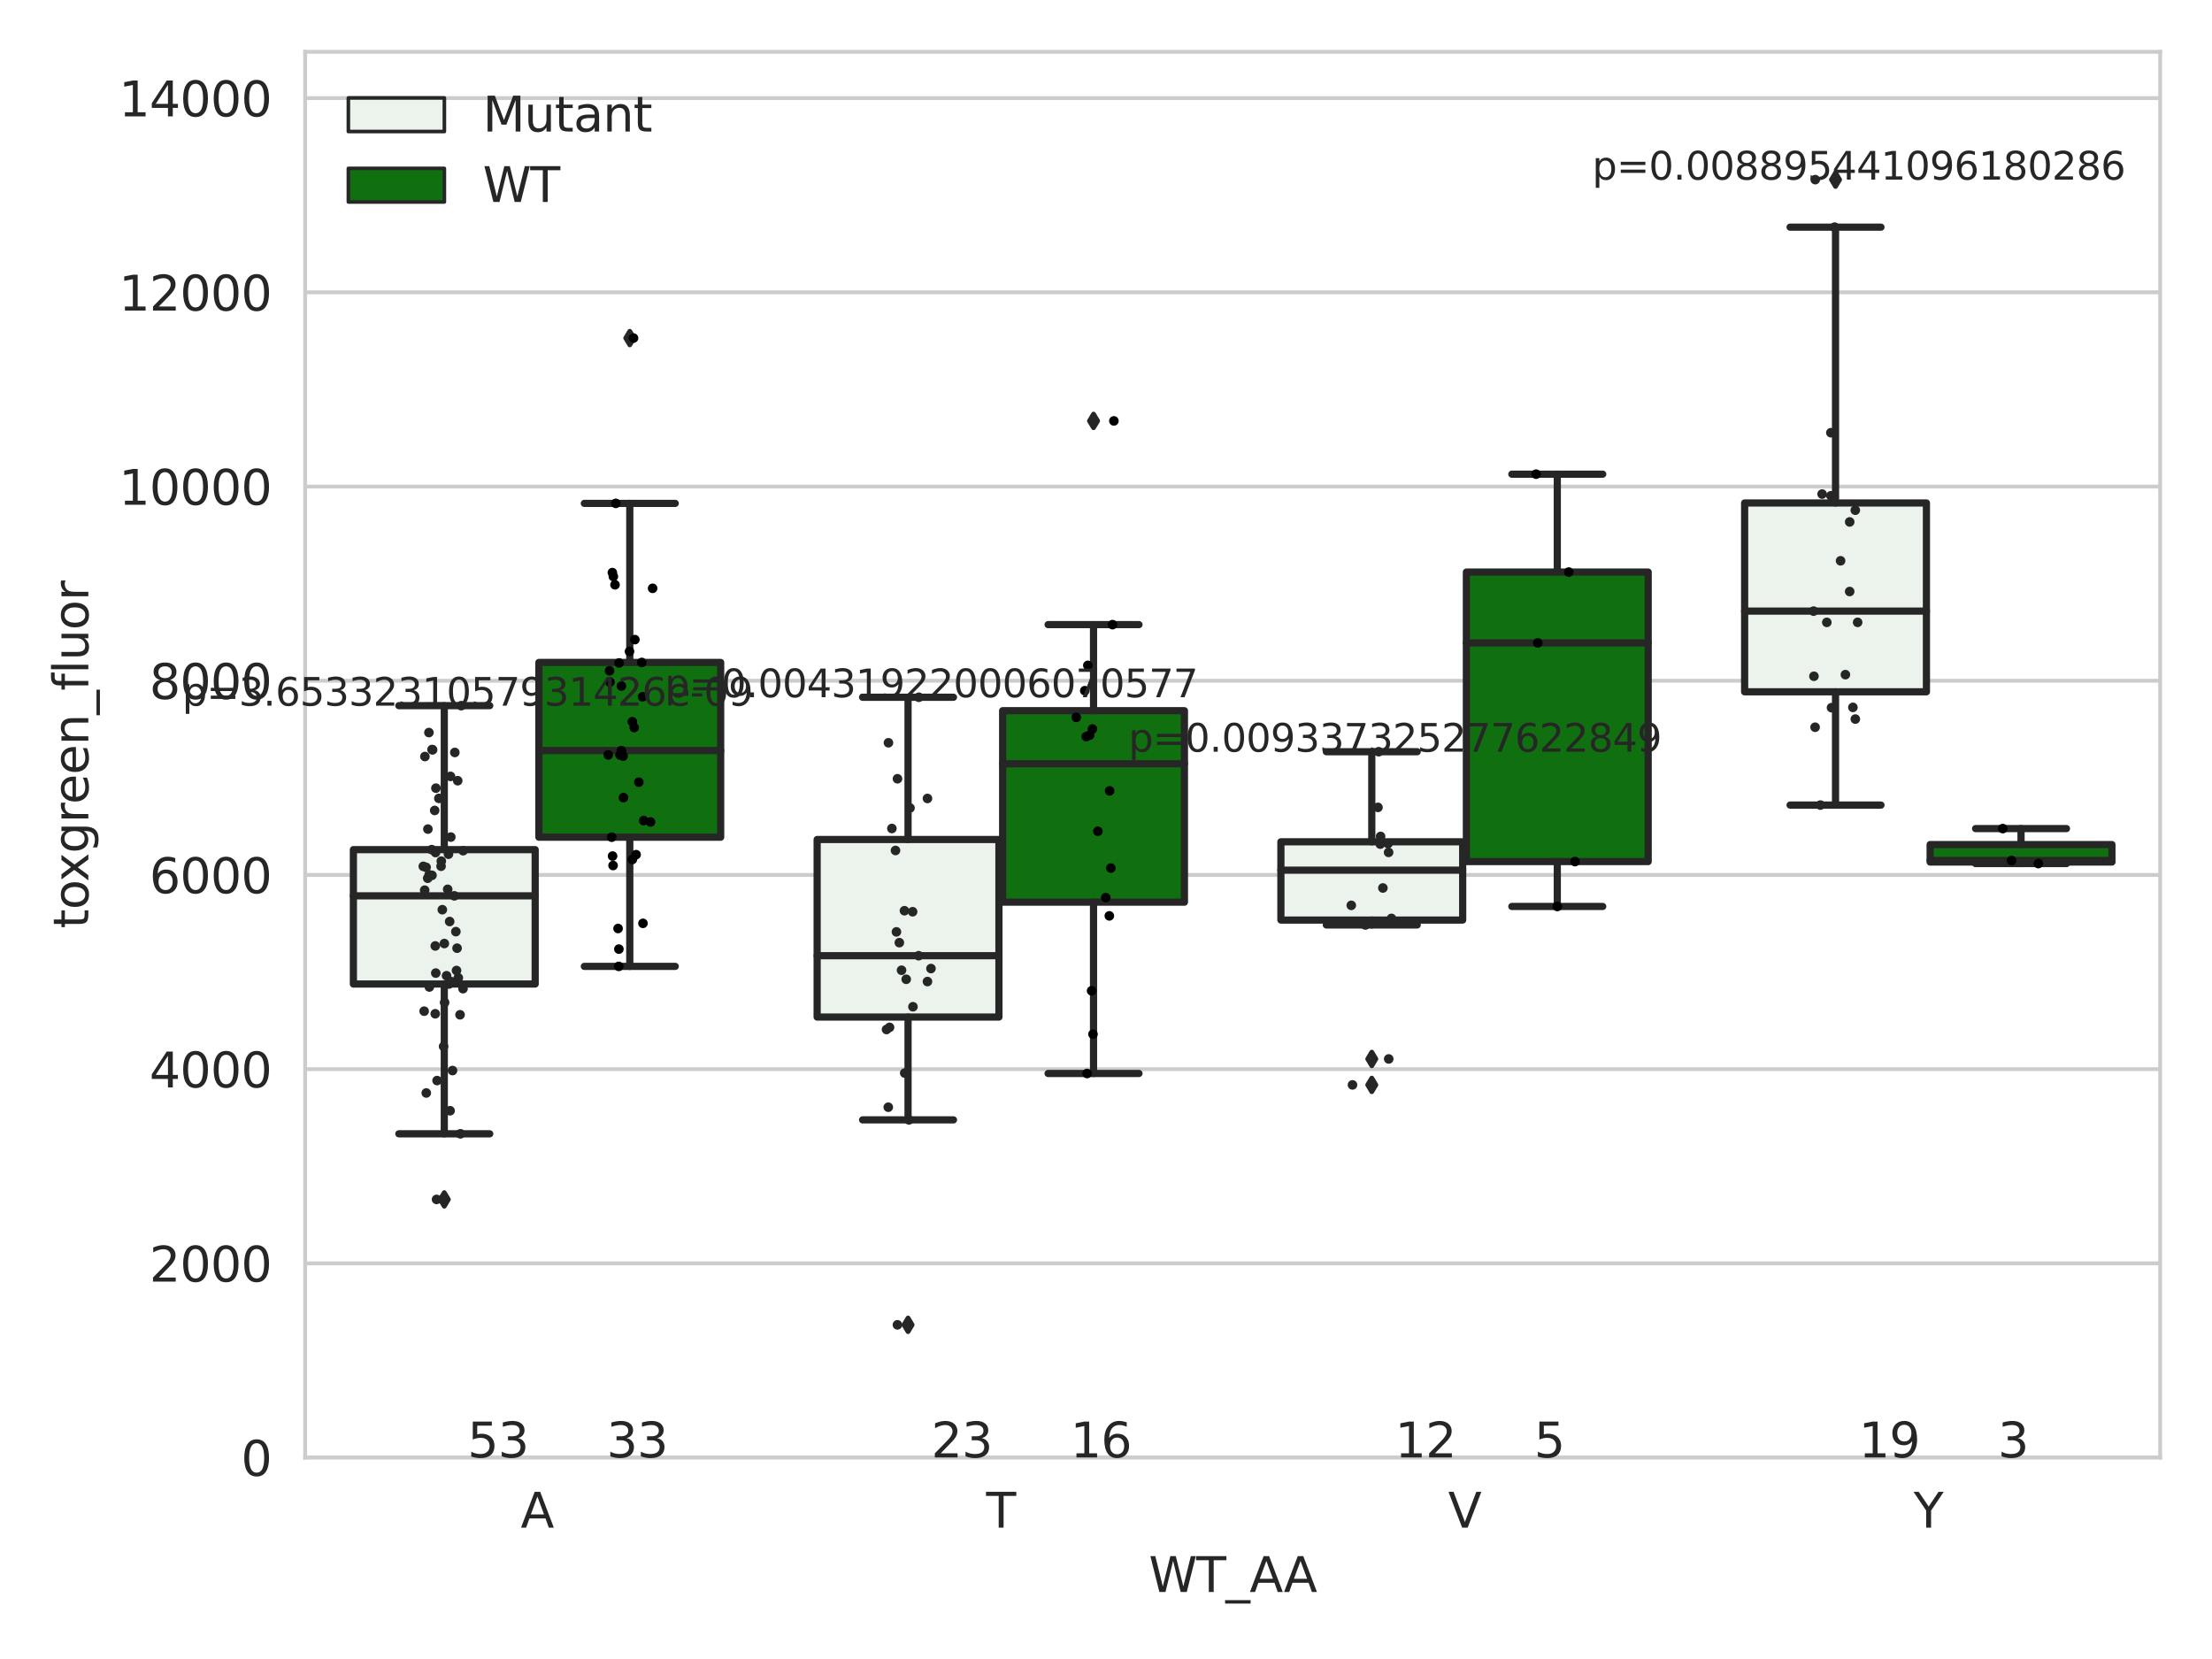 <?xml version="1.0" encoding="utf-8" standalone="no"?>
<!DOCTYPE svg PUBLIC "-//W3C//DTD SVG 1.1//EN"
  "http://www.w3.org/Graphics/SVG/1.1/DTD/svg11.dtd">
<svg xmlns:xlink="http://www.w3.org/1999/xlink" width="460.8pt" height="345.6pt" viewBox="0 0 460.8 345.6" xmlns="http://www.w3.org/2000/svg" version="1.1">
 <defs>
  <style type="text/css">*{stroke-linejoin: round; stroke-linecap: butt}</style>
 </defs>
 <g id="figure_1">
  <g id="patch_1">
   <path d="M 0 345.6 
L 460.8 345.6 
L 460.8 0 
L 0 0 
z
" style="fill: #ffffff"/>
  </g>
  <g id="axes_1">
   <g id="patch_2">
    <path d="M 63.571 303.64 
L 450 303.64 
L 450 10.8 
L 63.571 10.8 
z
" style="fill: #ffffff"/>
   </g>
   <g id="matplotlib.axis_1">
    <g id="xtick_1">
     <g id="text_1">
      <!-- A -->
      <g style="fill: #262626" transform="translate(108.455 318.238) scale(0.1 -0.1)">
       <defs>
        <path id="DejaVuSans-41" d="M 2188 4044 
L 1331 1722 
L 3047 1722 
L 2188 4044 
z
M 1831 4666 
L 2547 4666 
L 4325 0 
L 3669 0 
L 3244 1197 
L 1141 1197 
L 716 0 
L 50 0 
L 1831 4666 
z
" transform="scale(0.016)"/>
       </defs>
       <use xlink:href="#DejaVuSans-41"/>
      </g>
     </g>
    </g>
    <g id="xtick_2">
     <g id="text_2">
      <!-- T -->
      <g style="fill: #262626" transform="translate(205.428 318.238) scale(0.1 -0.1)">
       <defs>
        <path id="DejaVuSans-54" d="M -19 4666 
L 3928 4666 
L 3928 4134 
L 2272 4134 
L 2272 0 
L 1638 0 
L 1638 4134 
L -19 4134 
L -19 4666 
z
" transform="scale(0.016)"/>
       </defs>
       <use xlink:href="#DejaVuSans-54"/>
      </g>
     </g>
    </g>
    <g id="xtick_3">
     <g id="text_3">
      <!-- V -->
      <g style="fill: #262626" transform="translate(301.669 318.238) scale(0.1 -0.1)">
       <defs>
        <path id="DejaVuSans-56" d="M 1831 0 
L 50 4666 
L 709 4666 
L 2188 738 
L 3669 4666 
L 4325 4666 
L 2547 0 
L 1831 0 
z
" transform="scale(0.016)"/>
       </defs>
       <use xlink:href="#DejaVuSans-56"/>
      </g>
     </g>
    </g>
    <g id="xtick_4">
     <g id="text_4">
      <!-- Y -->
      <g style="fill: #262626" transform="translate(398.642 318.238) scale(0.1 -0.1)">
       <defs>
        <path id="DejaVuSans-59" d="M -13 4666 
L 666 4666 
L 1959 2747 
L 3244 4666 
L 3922 4666 
L 2272 2222 
L 2272 0 
L 1638 0 
L 1638 2222 
L -13 4666 
z
" transform="scale(0.016)"/>
       </defs>
       <use xlink:href="#DejaVuSans-59"/>
      </g>
     </g>
    </g>
    <g id="text_5">
     <!-- WT_AA -->
     <g style="fill: #262626" transform="translate(239.31 331.638) scale(0.1 -0.1)">
      <defs>
       <path id="DejaVuSans-57" d="M 213 4666 
L 850 4666 
L 1831 722 
L 2809 4666 
L 3519 4666 
L 4500 722 
L 5478 4666 
L 6119 4666 
L 4947 0 
L 4153 0 
L 3169 4050 
L 2175 0 
L 1381 0 
L 213 4666 
z
" transform="scale(0.016)"/>
       <path id="DejaVuSans-5f" d="M 3263 -1063 
L 3263 -1509 
L -63 -1509 
L -63 -1063 
L 3263 -1063 
z
" transform="scale(0.016)"/>
      </defs>
      <use xlink:href="#DejaVuSans-57"/>
      <use xlink:href="#DejaVuSans-54" x="98.877"/>
      <use xlink:href="#DejaVuSans-5f" x="159.961"/>
      <use xlink:href="#DejaVuSans-41" x="209.961"/>
      <use xlink:href="#DejaVuSans-41" x="281.119"/>
     </g>
    </g>
   </g>
   <g id="matplotlib.axis_2">
    <g id="ytick_1">
     <g id="line2d_1">
      <path d="M 63.571 303.64 
L 450 303.64 
" clip-path="url(#pe5e74fae79)" style="fill: none; stroke: #cccccc; stroke-width: 0.8; stroke-linecap: round"/>
     </g>
     <g id="text_6">
      <!-- 0 -->
      <g style="fill: #262626" transform="translate(50.209 307.439) scale(0.1 -0.1)">
       <defs>
        <path id="DejaVuSans-30" d="M 2034 4250 
Q 1547 4250 1301 3770 
Q 1056 3291 1056 2328 
Q 1056 1369 1301 889 
Q 1547 409 2034 409 
Q 2525 409 2770 889 
Q 3016 1369 3016 2328 
Q 3016 3291 2770 3770 
Q 2525 4250 2034 4250 
z
M 2034 4750 
Q 2819 4750 3233 4129 
Q 3647 3509 3647 2328 
Q 3647 1150 3233 529 
Q 2819 -91 2034 -91 
Q 1250 -91 836 529 
Q 422 1150 422 2328 
Q 422 3509 836 4129 
Q 1250 4750 2034 4750 
z
" transform="scale(0.016)"/>
       </defs>
       <use xlink:href="#DejaVuSans-30"/>
      </g>
     </g>
    </g>
    <g id="ytick_2">
     <g id="line2d_2">
      <path d="M 63.571 263.183 
L 450 263.183 
" clip-path="url(#pe5e74fae79)" style="fill: none; stroke: #cccccc; stroke-width: 0.8; stroke-linecap: round"/>
     </g>
     <g id="text_7">
      <!-- 2000 -->
      <g style="fill: #262626" transform="translate(31.121 266.982) scale(0.1 -0.1)">
       <defs>
        <path id="DejaVuSans-32" d="M 1228 531 
L 3431 531 
L 3431 0 
L 469 0 
L 469 531 
Q 828 903 1448 1529 
Q 2069 2156 2228 2338 
Q 2531 2678 2651 2914 
Q 2772 3150 2772 3378 
Q 2772 3750 2511 3984 
Q 2250 4219 1831 4219 
Q 1534 4219 1204 4116 
Q 875 4013 500 3803 
L 500 4441 
Q 881 4594 1212 4672 
Q 1544 4750 1819 4750 
Q 2544 4750 2975 4387 
Q 3406 4025 3406 3419 
Q 3406 3131 3298 2873 
Q 3191 2616 2906 2266 
Q 2828 2175 2409 1742 
Q 1991 1309 1228 531 
z
" transform="scale(0.016)"/>
       </defs>
       <use xlink:href="#DejaVuSans-32"/>
       <use xlink:href="#DejaVuSans-30" x="63.623"/>
       <use xlink:href="#DejaVuSans-30" x="127.246"/>
       <use xlink:href="#DejaVuSans-30" x="190.869"/>
      </g>
     </g>
    </g>
    <g id="ytick_3">
     <g id="line2d_3">
      <path d="M 63.571 222.726 
L 450 222.726 
" clip-path="url(#pe5e74fae79)" style="fill: none; stroke: #cccccc; stroke-width: 0.8; stroke-linecap: round"/>
     </g>
     <g id="text_8">
      <!-- 4000 -->
      <g style="fill: #262626" transform="translate(31.121 226.525) scale(0.1 -0.1)">
       <defs>
        <path id="DejaVuSans-34" d="M 2419 4116 
L 825 1625 
L 2419 1625 
L 2419 4116 
z
M 2253 4666 
L 3047 4666 
L 3047 1625 
L 3713 1625 
L 3713 1100 
L 3047 1100 
L 3047 0 
L 2419 0 
L 2419 1100 
L 313 1100 
L 313 1709 
L 2253 4666 
z
" transform="scale(0.016)"/>
       </defs>
       <use xlink:href="#DejaVuSans-34"/>
       <use xlink:href="#DejaVuSans-30" x="63.623"/>
       <use xlink:href="#DejaVuSans-30" x="127.246"/>
       <use xlink:href="#DejaVuSans-30" x="190.869"/>
      </g>
     </g>
    </g>
    <g id="ytick_4">
     <g id="line2d_4">
      <path d="M 63.571 182.268 
L 450 182.268 
" clip-path="url(#pe5e74fae79)" style="fill: none; stroke: #cccccc; stroke-width: 0.8; stroke-linecap: round"/>
     </g>
     <g id="text_9">
      <!-- 6000 -->
      <g style="fill: #262626" transform="translate(31.121 186.067) scale(0.1 -0.1)">
       <defs>
        <path id="DejaVuSans-36" d="M 2113 2584 
Q 1688 2584 1439 2293 
Q 1191 2003 1191 1497 
Q 1191 994 1439 701 
Q 1688 409 2113 409 
Q 2538 409 2786 701 
Q 3034 994 3034 1497 
Q 3034 2003 2786 2293 
Q 2538 2584 2113 2584 
z
M 3366 4563 
L 3366 3988 
Q 3128 4100 2886 4159 
Q 2644 4219 2406 4219 
Q 1781 4219 1451 3797 
Q 1122 3375 1075 2522 
Q 1259 2794 1537 2939 
Q 1816 3084 2150 3084 
Q 2853 3084 3261 2657 
Q 3669 2231 3669 1497 
Q 3669 778 3244 343 
Q 2819 -91 2113 -91 
Q 1303 -91 875 529 
Q 447 1150 447 2328 
Q 447 3434 972 4092 
Q 1497 4750 2381 4750 
Q 2619 4750 2861 4703 
Q 3103 4656 3366 4563 
z
" transform="scale(0.016)"/>
       </defs>
       <use xlink:href="#DejaVuSans-36"/>
       <use xlink:href="#DejaVuSans-30" x="63.623"/>
       <use xlink:href="#DejaVuSans-30" x="127.246"/>
       <use xlink:href="#DejaVuSans-30" x="190.869"/>
      </g>
     </g>
    </g>
    <g id="ytick_5">
     <g id="line2d_5">
      <path d="M 63.571 141.811 
L 450 141.811 
" clip-path="url(#pe5e74fae79)" style="fill: none; stroke: #cccccc; stroke-width: 0.8; stroke-linecap: round"/>
     </g>
     <g id="text_10">
      <!-- 8000 -->
      <g style="fill: #262626" transform="translate(31.121 145.61) scale(0.1 -0.1)">
       <defs>
        <path id="DejaVuSans-38" d="M 2034 2216 
Q 1584 2216 1326 1975 
Q 1069 1734 1069 1313 
Q 1069 891 1326 650 
Q 1584 409 2034 409 
Q 2484 409 2743 651 
Q 3003 894 3003 1313 
Q 3003 1734 2745 1975 
Q 2488 2216 2034 2216 
z
M 1403 2484 
Q 997 2584 770 2862 
Q 544 3141 544 3541 
Q 544 4100 942 4425 
Q 1341 4750 2034 4750 
Q 2731 4750 3128 4425 
Q 3525 4100 3525 3541 
Q 3525 3141 3298 2862 
Q 3072 2584 2669 2484 
Q 3125 2378 3379 2068 
Q 3634 1759 3634 1313 
Q 3634 634 3220 271 
Q 2806 -91 2034 -91 
Q 1263 -91 848 271 
Q 434 634 434 1313 
Q 434 1759 690 2068 
Q 947 2378 1403 2484 
z
M 1172 3481 
Q 1172 3119 1398 2916 
Q 1625 2713 2034 2713 
Q 2441 2713 2670 2916 
Q 2900 3119 2900 3481 
Q 2900 3844 2670 4047 
Q 2441 4250 2034 4250 
Q 1625 4250 1398 4047 
Q 1172 3844 1172 3481 
z
" transform="scale(0.016)"/>
       </defs>
       <use xlink:href="#DejaVuSans-38"/>
       <use xlink:href="#DejaVuSans-30" x="63.623"/>
       <use xlink:href="#DejaVuSans-30" x="127.246"/>
       <use xlink:href="#DejaVuSans-30" x="190.869"/>
      </g>
     </g>
    </g>
    <g id="ytick_6">
     <g id="line2d_6">
      <path d="M 63.571 101.354 
L 450 101.354 
" clip-path="url(#pe5e74fae79)" style="fill: none; stroke: #cccccc; stroke-width: 0.8; stroke-linecap: round"/>
     </g>
     <g id="text_11">
      <!-- 10000 -->
      <g style="fill: #262626" transform="translate(24.759 105.153) scale(0.1 -0.1)">
       <defs>
        <path id="DejaVuSans-31" d="M 794 531 
L 1825 531 
L 1825 4091 
L 703 3866 
L 703 4441 
L 1819 4666 
L 2450 4666 
L 2450 531 
L 3481 531 
L 3481 0 
L 794 0 
L 794 531 
z
" transform="scale(0.016)"/>
       </defs>
       <use xlink:href="#DejaVuSans-31"/>
       <use xlink:href="#DejaVuSans-30" x="63.623"/>
       <use xlink:href="#DejaVuSans-30" x="127.246"/>
       <use xlink:href="#DejaVuSans-30" x="190.869"/>
       <use xlink:href="#DejaVuSans-30" x="254.492"/>
      </g>
     </g>
    </g>
    <g id="ytick_7">
     <g id="line2d_7">
      <path d="M 63.571 60.897 
L 450 60.897 
" clip-path="url(#pe5e74fae79)" style="fill: none; stroke: #cccccc; stroke-width: 0.8; stroke-linecap: round"/>
     </g>
     <g id="text_12">
      <!-- 12000 -->
      <g style="fill: #262626" transform="translate(24.759 64.696) scale(0.1 -0.1)">
       <use xlink:href="#DejaVuSans-31"/>
       <use xlink:href="#DejaVuSans-32" x="63.623"/>
       <use xlink:href="#DejaVuSans-30" x="127.246"/>
       <use xlink:href="#DejaVuSans-30" x="190.869"/>
       <use xlink:href="#DejaVuSans-30" x="254.492"/>
      </g>
     </g>
    </g>
    <g id="ytick_8">
     <g id="line2d_8">
      <path d="M 63.571 20.439 
L 450 20.439 
" clip-path="url(#pe5e74fae79)" style="fill: none; stroke: #cccccc; stroke-width: 0.8; stroke-linecap: round"/>
     </g>
     <g id="text_13">
      <!-- 14000 -->
      <g style="fill: #262626" transform="translate(24.759 24.239) scale(0.1 -0.1)">
       <use xlink:href="#DejaVuSans-31"/>
       <use xlink:href="#DejaVuSans-34" x="63.623"/>
       <use xlink:href="#DejaVuSans-30" x="127.246"/>
       <use xlink:href="#DejaVuSans-30" x="190.869"/>
       <use xlink:href="#DejaVuSans-30" x="254.492"/>
      </g>
     </g>
    </g>
    <g id="text_14">
     <!-- toxgreen_fluor -->
     <g style="fill: #262626" transform="translate(18.401 193.415) rotate(-90) scale(0.1 -0.1)">
      <defs>
       <path id="DejaVuSans-74" d="M 1172 4494 
L 1172 3500 
L 2356 3500 
L 2356 3053 
L 1172 3053 
L 1172 1153 
Q 1172 725 1289 603 
Q 1406 481 1766 481 
L 2356 481 
L 2356 0 
L 1766 0 
Q 1100 0 847 248 
Q 594 497 594 1153 
L 594 3053 
L 172 3053 
L 172 3500 
L 594 3500 
L 594 4494 
L 1172 4494 
z
" transform="scale(0.016)"/>
       <path id="DejaVuSans-6f" d="M 1959 3097 
Q 1497 3097 1228 2736 
Q 959 2375 959 1747 
Q 959 1119 1226 758 
Q 1494 397 1959 397 
Q 2419 397 2687 759 
Q 2956 1122 2956 1747 
Q 2956 2369 2687 2733 
Q 2419 3097 1959 3097 
z
M 1959 3584 
Q 2709 3584 3137 3096 
Q 3566 2609 3566 1747 
Q 3566 888 3137 398 
Q 2709 -91 1959 -91 
Q 1206 -91 779 398 
Q 353 888 353 1747 
Q 353 2609 779 3096 
Q 1206 3584 1959 3584 
z
" transform="scale(0.016)"/>
       <path id="DejaVuSans-78" d="M 3513 3500 
L 2247 1797 
L 3578 0 
L 2900 0 
L 1881 1375 
L 863 0 
L 184 0 
L 1544 1831 
L 300 3500 
L 978 3500 
L 1906 2253 
L 2834 3500 
L 3513 3500 
z
" transform="scale(0.016)"/>
       <path id="DejaVuSans-67" d="M 2906 1791 
Q 2906 2416 2648 2759 
Q 2391 3103 1925 3103 
Q 1463 3103 1205 2759 
Q 947 2416 947 1791 
Q 947 1169 1205 825 
Q 1463 481 1925 481 
Q 2391 481 2648 825 
Q 2906 1169 2906 1791 
z
M 3481 434 
Q 3481 -459 3084 -895 
Q 2688 -1331 1869 -1331 
Q 1566 -1331 1297 -1286 
Q 1028 -1241 775 -1147 
L 775 -588 
Q 1028 -725 1275 -790 
Q 1522 -856 1778 -856 
Q 2344 -856 2625 -561 
Q 2906 -266 2906 331 
L 2906 616 
Q 2728 306 2450 153 
Q 2172 0 1784 0 
Q 1141 0 747 490 
Q 353 981 353 1791 
Q 353 2603 747 3093 
Q 1141 3584 1784 3584 
Q 2172 3584 2450 3431 
Q 2728 3278 2906 2969 
L 2906 3500 
L 3481 3500 
L 3481 434 
z
" transform="scale(0.016)"/>
       <path id="DejaVuSans-72" d="M 2631 2963 
Q 2534 3019 2420 3045 
Q 2306 3072 2169 3072 
Q 1681 3072 1420 2755 
Q 1159 2438 1159 1844 
L 1159 0 
L 581 0 
L 581 3500 
L 1159 3500 
L 1159 2956 
Q 1341 3275 1631 3429 
Q 1922 3584 2338 3584 
Q 2397 3584 2469 3576 
Q 2541 3569 2628 3553 
L 2631 2963 
z
" transform="scale(0.016)"/>
       <path id="DejaVuSans-65" d="M 3597 1894 
L 3597 1613 
L 953 1613 
Q 991 1019 1311 708 
Q 1631 397 2203 397 
Q 2534 397 2845 478 
Q 3156 559 3463 722 
L 3463 178 
Q 3153 47 2828 -22 
Q 2503 -91 2169 -91 
Q 1331 -91 842 396 
Q 353 884 353 1716 
Q 353 2575 817 3079 
Q 1281 3584 2069 3584 
Q 2775 3584 3186 3129 
Q 3597 2675 3597 1894 
z
M 3022 2063 
Q 3016 2534 2758 2815 
Q 2500 3097 2075 3097 
Q 1594 3097 1305 2825 
Q 1016 2553 972 2059 
L 3022 2063 
z
" transform="scale(0.016)"/>
       <path id="DejaVuSans-6e" d="M 3513 2113 
L 3513 0 
L 2938 0 
L 2938 2094 
Q 2938 2591 2744 2837 
Q 2550 3084 2163 3084 
Q 1697 3084 1428 2787 
Q 1159 2491 1159 1978 
L 1159 0 
L 581 0 
L 581 3500 
L 1159 3500 
L 1159 2956 
Q 1366 3272 1645 3428 
Q 1925 3584 2291 3584 
Q 2894 3584 3203 3211 
Q 3513 2838 3513 2113 
z
" transform="scale(0.016)"/>
       <path id="DejaVuSans-66" d="M 2375 4863 
L 2375 4384 
L 1825 4384 
Q 1516 4384 1395 4259 
Q 1275 4134 1275 3809 
L 1275 3500 
L 2222 3500 
L 2222 3053 
L 1275 3053 
L 1275 0 
L 697 0 
L 697 3053 
L 147 3053 
L 147 3500 
L 697 3500 
L 697 3744 
Q 697 4328 969 4595 
Q 1241 4863 1831 4863 
L 2375 4863 
z
" transform="scale(0.016)"/>
       <path id="DejaVuSans-6c" d="M 603 4863 
L 1178 4863 
L 1178 0 
L 603 0 
L 603 4863 
z
" transform="scale(0.016)"/>
       <path id="DejaVuSans-75" d="M 544 1381 
L 544 3500 
L 1119 3500 
L 1119 1403 
Q 1119 906 1312 657 
Q 1506 409 1894 409 
Q 2359 409 2629 706 
Q 2900 1003 2900 1516 
L 2900 3500 
L 3475 3500 
L 3475 0 
L 2900 0 
L 2900 538 
Q 2691 219 2414 64 
Q 2138 -91 1772 -91 
Q 1169 -91 856 284 
Q 544 659 544 1381 
z
M 1991 3584 
L 1991 3584 
z
" transform="scale(0.016)"/>
      </defs>
      <use xlink:href="#DejaVuSans-74"/>
      <use xlink:href="#DejaVuSans-6f" x="39.209"/>
      <use xlink:href="#DejaVuSans-78" x="97.266"/>
      <use xlink:href="#DejaVuSans-67" x="156.445"/>
      <use xlink:href="#DejaVuSans-72" x="219.922"/>
      <use xlink:href="#DejaVuSans-65" x="258.785"/>
      <use xlink:href="#DejaVuSans-65" x="320.309"/>
      <use xlink:href="#DejaVuSans-6e" x="381.832"/>
      <use xlink:href="#DejaVuSans-5f" x="445.211"/>
      <use xlink:href="#DejaVuSans-66" x="495.211"/>
      <use xlink:href="#DejaVuSans-6c" x="530.416"/>
      <use xlink:href="#DejaVuSans-75" x="558.199"/>
      <use xlink:href="#DejaVuSans-6f" x="621.578"/>
      <use xlink:href="#DejaVuSans-72" x="682.76"/>
     </g>
    </g>
   </g>
   <g id="patch_3">
    <path d="M 73.618 204.991 
L 111.488 204.991 
L 111.488 176.992 
L 73.618 176.992 
L 73.618 204.991 
z
" clip-path="url(#pe5e74fae79)" style="fill: #ecf2ec; stroke: #262626; stroke-width: 1.5; stroke-linejoin: miter"/>
   </g>
   <g id="patch_4">
    <path d="M 112.261 174.405 
L 150.131 174.405 
L 150.131 137.999 
L 112.261 137.999 
L 112.261 174.405 
z
" clip-path="url(#pe5e74fae79)" style="fill: #107010; stroke: #262626; stroke-width: 1.5; stroke-linejoin: miter"/>
   </g>
   <g id="patch_5">
    <path d="M 170.226 211.872 
L 208.096 211.872 
L 208.096 174.88 
L 170.226 174.88 
L 170.226 211.872 
z
" clip-path="url(#pe5e74fae79)" style="fill: #ecf2ec; stroke: #262626; stroke-width: 1.5; stroke-linejoin: miter"/>
   </g>
   <g id="patch_6">
    <path d="M 208.868 187.938 
L 246.738 187.938 
L 246.738 148.051 
L 208.868 148.051 
L 208.868 187.938 
z
" clip-path="url(#pe5e74fae79)" style="fill: #107010; stroke: #262626; stroke-width: 1.5; stroke-linejoin: miter"/>
   </g>
   <g id="patch_7">
    <path d="M 266.833 191.664 
L 304.703 191.664 
L 304.703 175.365 
L 266.833 175.365 
L 266.833 191.664 
z
" clip-path="url(#pe5e74fae79)" style="fill: #ecf2ec; stroke: #262626; stroke-width: 1.5; stroke-linejoin: miter"/>
   </g>
   <g id="patch_8">
    <path d="M 305.476 179.483 
L 343.346 179.483 
L 343.346 119.173 
L 305.476 119.173 
L 305.476 179.483 
z
" clip-path="url(#pe5e74fae79)" style="fill: #107010; stroke: #262626; stroke-width: 1.5; stroke-linejoin: miter"/>
   </g>
   <g id="patch_9">
    <path d="M 363.44 144.118 
L 401.31 144.118 
L 401.31 104.778 
L 363.44 104.778 
L 363.44 144.118 
z
" clip-path="url(#pe5e74fae79)" style="fill: #ecf2ec; stroke: #262626; stroke-width: 1.5; stroke-linejoin: miter"/>
   </g>
   <g id="patch_10">
    <path d="M 402.083 179.579 
L 439.953 179.579 
L 439.953 175.934 
L 402.083 175.934 
L 402.083 179.579 
z
" clip-path="url(#pe5e74fae79)" style="fill: #107010; stroke: #262626; stroke-width: 1.5; stroke-linejoin: miter"/>
   </g>
   <g id="patch_11">
    <path d="M 111.875 303.64 
L 111.875 303.64 
L 111.875 303.64 
L 111.875 303.64 
z
" clip-path="url(#pe5e74fae79)" style="fill: #ecf2ec; stroke: #262626; stroke-width: 0.75; stroke-linejoin: miter"/>
   </g>
   <g id="patch_12">
    <path d="M 111.875 303.64 
L 111.875 303.64 
L 111.875 303.64 
L 111.875 303.64 
z
" clip-path="url(#pe5e74fae79)" style="fill: #107010; stroke: #262626; stroke-width: 0.75; stroke-linejoin: miter"/>
   </g>
   <g id="PathCollection_1"/>
   <g id="PathCollection_2"/>
   <g id="line2d_9">
    <path d="M 92.553 204.991 
L 92.553 236.194 
" clip-path="url(#pe5e74fae79)" style="fill: none; stroke: #262626; stroke-width: 1.5; stroke-linecap: round"/>
   </g>
   <g id="line2d_10">
    <path d="M 92.553 176.992 
L 92.553 147.006 
" clip-path="url(#pe5e74fae79)" style="fill: none; stroke: #262626; stroke-width: 1.5; stroke-linecap: round"/>
   </g>
   <g id="line2d_11">
    <path d="M 83.086 236.194 
L 102.021 236.194 
" clip-path="url(#pe5e74fae79)" style="fill: none; stroke: #262626; stroke-width: 1.5; stroke-linecap: round"/>
   </g>
   <g id="line2d_12">
    <path d="M 83.086 147.006 
L 102.021 147.006 
" clip-path="url(#pe5e74fae79)" style="fill: none; stroke: #262626; stroke-width: 1.5; stroke-linecap: round"/>
   </g>
   <g id="line2d_13">
    <defs>
     <path id="m803f9c1e2e" d="M -0 1.414 
L 0.849 0 
L 0 -1.414 
L -0.849 -0 
z
" style="stroke: #262626; stroke-linejoin: miter"/>
    </defs>
    <g clip-path="url(#pe5e74fae79)">
     <use xlink:href="#m803f9c1e2e" x="92.553" y="249.86" style="fill: #262626; stroke: #262626; stroke-linejoin: miter"/>
    </g>
   </g>
   <g id="line2d_14">
    <path d="M 131.196 174.405 
L 131.196 201.314 
" clip-path="url(#pe5e74fae79)" style="fill: none; stroke: #262626; stroke-width: 1.5; stroke-linecap: round"/>
   </g>
   <g id="line2d_15">
    <path d="M 131.196 137.999 
L 131.196 104.865 
" clip-path="url(#pe5e74fae79)" style="fill: none; stroke: #262626; stroke-width: 1.5; stroke-linecap: round"/>
   </g>
   <g id="line2d_16">
    <path d="M 121.729 201.314 
L 140.664 201.314 
" clip-path="url(#pe5e74fae79)" style="fill: none; stroke: #262626; stroke-width: 1.5; stroke-linecap: round"/>
   </g>
   <g id="line2d_17">
    <path d="M 121.729 104.865 
L 140.664 104.865 
" clip-path="url(#pe5e74fae79)" style="fill: none; stroke: #262626; stroke-width: 1.5; stroke-linecap: round"/>
   </g>
   <g id="line2d_18">
    <g clip-path="url(#pe5e74fae79)">
     <use xlink:href="#m803f9c1e2e" x="131.196" y="70.427" style="fill: #262626; stroke: #262626; stroke-linejoin: miter"/>
    </g>
   </g>
   <g id="line2d_19">
    <path d="M 189.161 211.872 
L 189.161 233.29 
" clip-path="url(#pe5e74fae79)" style="fill: none; stroke: #262626; stroke-width: 1.5; stroke-linecap: round"/>
   </g>
   <g id="line2d_20">
    <path d="M 189.161 174.88 
L 189.161 145.25 
" clip-path="url(#pe5e74fae79)" style="fill: none; stroke: #262626; stroke-width: 1.5; stroke-linecap: round"/>
   </g>
   <g id="line2d_21">
    <path d="M 179.693 233.29 
L 198.628 233.29 
" clip-path="url(#pe5e74fae79)" style="fill: none; stroke: #262626; stroke-width: 1.5; stroke-linecap: round"/>
   </g>
   <g id="line2d_22">
    <path d="M 179.693 145.25 
L 198.628 145.25 
" clip-path="url(#pe5e74fae79)" style="fill: none; stroke: #262626; stroke-width: 1.5; stroke-linecap: round"/>
   </g>
   <g id="line2d_23">
    <g clip-path="url(#pe5e74fae79)">
     <use xlink:href="#m803f9c1e2e" x="189.161" y="275.984" style="fill: #262626; stroke: #262626; stroke-linejoin: miter"/>
    </g>
   </g>
   <g id="line2d_24">
    <path d="M 227.803 187.938 
L 227.803 223.626 
" clip-path="url(#pe5e74fae79)" style="fill: none; stroke: #262626; stroke-width: 1.5; stroke-linecap: round"/>
   </g>
   <g id="line2d_25">
    <path d="M 227.803 148.051 
L 227.803 130.122 
" clip-path="url(#pe5e74fae79)" style="fill: none; stroke: #262626; stroke-width: 1.5; stroke-linecap: round"/>
   </g>
   <g id="line2d_26">
    <path d="M 218.336 223.626 
L 237.271 223.626 
" clip-path="url(#pe5e74fae79)" style="fill: none; stroke: #262626; stroke-width: 1.5; stroke-linecap: round"/>
   </g>
   <g id="line2d_27">
    <path d="M 218.336 130.122 
L 237.271 130.122 
" clip-path="url(#pe5e74fae79)" style="fill: none; stroke: #262626; stroke-width: 1.5; stroke-linecap: round"/>
   </g>
   <g id="line2d_28">
    <g clip-path="url(#pe5e74fae79)">
     <use xlink:href="#m803f9c1e2e" x="227.803" y="87.683" style="fill: #262626; stroke: #262626; stroke-linejoin: miter"/>
    </g>
   </g>
   <g id="line2d_29">
    <path d="M 285.768 191.664 
L 285.768 192.686 
" clip-path="url(#pe5e74fae79)" style="fill: none; stroke: #262626; stroke-width: 1.5; stroke-linecap: round"/>
   </g>
   <g id="line2d_30">
    <path d="M 285.768 175.365 
L 285.768 156.593 
" clip-path="url(#pe5e74fae79)" style="fill: none; stroke: #262626; stroke-width: 1.5; stroke-linecap: round"/>
   </g>
   <g id="line2d_31">
    <path d="M 276.3 192.686 
L 295.235 192.686 
" clip-path="url(#pe5e74fae79)" style="fill: none; stroke: #262626; stroke-width: 1.5; stroke-linecap: round"/>
   </g>
   <g id="line2d_32">
    <path d="M 276.3 156.593 
L 295.235 156.593 
" clip-path="url(#pe5e74fae79)" style="fill: none; stroke: #262626; stroke-width: 1.5; stroke-linecap: round"/>
   </g>
   <g id="line2d_33">
    <g clip-path="url(#pe5e74fae79)">
     <use xlink:href="#m803f9c1e2e" x="285.768" y="226.003" style="fill: #262626; stroke: #262626; stroke-linejoin: miter"/>
     <use xlink:href="#m803f9c1e2e" x="285.768" y="220.597" style="fill: #262626; stroke: #262626; stroke-linejoin: miter"/>
    </g>
   </g>
   <g id="line2d_34">
    <path d="M 324.411 179.483 
L 324.411 188.833 
" clip-path="url(#pe5e74fae79)" style="fill: none; stroke: #262626; stroke-width: 1.5; stroke-linecap: round"/>
   </g>
   <g id="line2d_35">
    <path d="M 324.411 119.173 
L 324.411 98.78 
" clip-path="url(#pe5e74fae79)" style="fill: none; stroke: #262626; stroke-width: 1.5; stroke-linecap: round"/>
   </g>
   <g id="line2d_36">
    <path d="M 314.943 188.833 
L 333.878 188.833 
" clip-path="url(#pe5e74fae79)" style="fill: none; stroke: #262626; stroke-width: 1.5; stroke-linecap: round"/>
   </g>
   <g id="line2d_37">
    <path d="M 314.943 98.78 
L 333.878 98.78 
" clip-path="url(#pe5e74fae79)" style="fill: none; stroke: #262626; stroke-width: 1.5; stroke-linecap: round"/>
   </g>
   <g id="line2d_38"/>
   <g id="line2d_39">
    <path d="M 382.375 144.118 
L 382.375 167.713 
" clip-path="url(#pe5e74fae79)" style="fill: none; stroke: #262626; stroke-width: 1.5; stroke-linecap: round"/>
   </g>
   <g id="line2d_40">
    <path d="M 382.375 104.778 
L 382.375 47.322 
" clip-path="url(#pe5e74fae79)" style="fill: none; stroke: #262626; stroke-width: 1.5; stroke-linecap: round"/>
   </g>
   <g id="line2d_41">
    <path d="M 372.907 167.713 
L 391.842 167.713 
" clip-path="url(#pe5e74fae79)" style="fill: none; stroke: #262626; stroke-width: 1.5; stroke-linecap: round"/>
   </g>
   <g id="line2d_42">
    <path d="M 372.907 47.322 
L 391.842 47.322 
" clip-path="url(#pe5e74fae79)" style="fill: none; stroke: #262626; stroke-width: 1.5; stroke-linecap: round"/>
   </g>
   <g id="line2d_43">
    <g clip-path="url(#pe5e74fae79)">
     <use xlink:href="#m803f9c1e2e" x="382.375" y="37.422" style="fill: #262626; stroke: #262626; stroke-linejoin: miter"/>
    </g>
   </g>
   <g id="line2d_44">
    <path d="M 421.018 179.579 
L 421.018 179.9 
" clip-path="url(#pe5e74fae79)" style="fill: none; stroke: #262626; stroke-width: 1.5; stroke-linecap: round"/>
   </g>
   <g id="line2d_45">
    <path d="M 421.018 175.934 
L 421.018 172.611 
" clip-path="url(#pe5e74fae79)" style="fill: none; stroke: #262626; stroke-width: 1.5; stroke-linecap: round"/>
   </g>
   <g id="line2d_46">
    <path d="M 411.55 179.9 
L 430.485 179.9 
" clip-path="url(#pe5e74fae79)" style="fill: none; stroke: #262626; stroke-width: 1.5; stroke-linecap: round"/>
   </g>
   <g id="line2d_47">
    <path d="M 411.55 172.611 
L 430.485 172.611 
" clip-path="url(#pe5e74fae79)" style="fill: none; stroke: #262626; stroke-width: 1.5; stroke-linecap: round"/>
   </g>
   <g id="line2d_48"/>
   <g id="line2d_49">
    <path d="M 73.618 186.618 
L 111.488 186.618 
" clip-path="url(#pe5e74fae79)" style="fill: none; stroke: #262626; stroke-width: 1.5; stroke-linecap: round"/>
   </g>
   <g id="line2d_50">
    <path d="M 112.261 156.359 
L 150.131 156.359 
" clip-path="url(#pe5e74fae79)" style="fill: none; stroke: #262626; stroke-width: 1.5; stroke-linecap: round"/>
   </g>
   <g id="line2d_51">
    <path d="M 170.226 199.091 
L 208.096 199.091 
" clip-path="url(#pe5e74fae79)" style="fill: none; stroke: #262626; stroke-width: 1.5; stroke-linecap: round"/>
   </g>
   <g id="line2d_52">
    <path d="M 208.868 159.1 
L 246.738 159.1 
" clip-path="url(#pe5e74fae79)" style="fill: none; stroke: #262626; stroke-width: 1.5; stroke-linecap: round"/>
   </g>
   <g id="line2d_53">
    <path d="M 266.833 181.275 
L 304.703 181.275 
" clip-path="url(#pe5e74fae79)" style="fill: none; stroke: #262626; stroke-width: 1.5; stroke-linecap: round"/>
   </g>
   <g id="line2d_54">
    <path d="M 305.476 133.926 
L 343.346 133.926 
" clip-path="url(#pe5e74fae79)" style="fill: none; stroke: #262626; stroke-width: 1.5; stroke-linecap: round"/>
   </g>
   <g id="line2d_55">
    <path d="M 363.44 127.308 
L 401.31 127.308 
" clip-path="url(#pe5e74fae79)" style="fill: none; stroke: #262626; stroke-width: 1.5; stroke-linecap: round"/>
   </g>
   <g id="line2d_56">
    <path d="M 402.083 179.258 
L 439.953 179.258 
" clip-path="url(#pe5e74fae79)" style="fill: none; stroke: #262626; stroke-width: 1.5; stroke-linecap: round"/>
   </g>
   <g id="patch_13">
    <path d="M 63.571 303.64 
L 63.571 10.8 
" style="fill: none; stroke: #cccccc; stroke-width: 0.8; stroke-linejoin: miter; stroke-linecap: square"/>
   </g>
   <g id="patch_14">
    <path d="M 450 303.64 
L 450 10.8 
" style="fill: none; stroke: #cccccc; stroke-width: 0.8; stroke-linejoin: miter; stroke-linecap: square"/>
   </g>
   <g id="patch_15">
    <path d="M 63.571 303.64 
L 450 303.64 
" style="fill: none; stroke: #cccccc; stroke-width: 0.8; stroke-linejoin: miter; stroke-linecap: square"/>
   </g>
   <g id="patch_16">
    <path d="M 63.571 10.8 
L 450 10.8 
" style="fill: none; stroke: #cccccc; stroke-width: 0.8; stroke-linejoin: miter; stroke-linecap: square"/>
   </g>
   <g id="PathCollection_3">
    <defs>
     <path id="C0_0_9448b82771" d="M 0 1 
C 0.265 1 0.52 0.895 0.707 0.707 
C 0.895 0.52 1 0.265 1 -0 
C 1 -0.265 0.895 -0.52 0.707 -0.707 
C 0.52 -0.895 0.265 -1 0 -1 
C -0.265 -1 -0.52 -0.895 -0.707 -0.707 
C -0.895 -0.52 -1 -0.265 -1 0 
C -1 0.265 -0.895 0.52 -0.707 0.707 
C -0.52 0.895 -0.265 1 0 1 
z
"/>
    </defs>
    <g clip-path="url(#pe5e74fae79)">
     <use xlink:href="#C0_0_9448b82771" x="95.35" y="162.636" style="fill: #262626"/>
    </g>
    <g clip-path="url(#pe5e74fae79)">
     <use xlink:href="#C0_0_9448b82771" x="89.354" y="152.605" style="fill: #262626"/>
    </g>
    <g clip-path="url(#pe5e74fae79)">
     <use xlink:href="#C0_0_9448b82771" x="91.052" y="225.104" style="fill: #262626"/>
    </g>
    <g clip-path="url(#pe5e74fae79)">
     <use xlink:href="#C0_0_9448b82771" x="88.519" y="157.598" style="fill: #262626"/>
    </g>
    <g clip-path="url(#pe5e74fae79)">
     <use xlink:href="#C0_0_9448b82771" x="88.764" y="180.676" style="fill: #262626"/>
    </g>
    <g clip-path="url(#pe5e74fae79)">
     <use xlink:href="#C0_0_9448b82771" x="90.124" y="156.197" style="fill: #262626"/>
    </g>
    <g clip-path="url(#pe5e74fae79)">
     <use xlink:href="#C0_0_9448b82771" x="95.101" y="202.177" style="fill: #262626"/>
    </g>
    <g clip-path="url(#pe5e74fae79)">
     <use xlink:href="#C0_0_9448b82771" x="90.81" y="164.186" style="fill: #262626"/>
    </g>
    <g clip-path="url(#pe5e74fae79)">
     <use xlink:href="#C0_0_9448b82771" x="93.913" y="174.377" style="fill: #262626"/>
    </g>
    <g clip-path="url(#pe5e74fae79)">
     <use xlink:href="#C0_0_9448b82771" x="95.915" y="236.194" style="fill: #262626"/>
    </g>
    <g clip-path="url(#pe5e74fae79)">
     <use xlink:href="#C0_0_9448b82771" x="92.408" y="217.993" style="fill: #262626"/>
    </g>
    <g clip-path="url(#pe5e74fae79)">
     <use xlink:href="#C0_0_9448b82771" x="91.932" y="179.391" style="fill: #262626"/>
    </g>
    <g clip-path="url(#pe5e74fae79)">
     <use xlink:href="#C0_0_9448b82771" x="89.401" y="182.233" style="fill: #262626"/>
    </g>
    <g clip-path="url(#pe5e74fae79)">
     <use xlink:href="#C0_0_9448b82771" x="89.099" y="182.951" style="fill: #262626"/>
    </g>
    <g clip-path="url(#pe5e74fae79)">
     <use xlink:href="#C0_0_9448b82771" x="90.668" y="211.187" style="fill: #262626"/>
    </g>
    <g clip-path="url(#pe5e74fae79)">
     <use xlink:href="#C0_0_9448b82771" x="88.8" y="227.686" style="fill: #262626"/>
    </g>
    <g clip-path="url(#pe5e74fae79)">
     <use xlink:href="#C0_0_9448b82771" x="90.943" y="249.86" style="fill: #262626"/>
    </g>
    <g clip-path="url(#pe5e74fae79)">
     <use xlink:href="#C0_0_9448b82771" x="92.145" y="189.508" style="fill: #262626"/>
    </g>
    <g clip-path="url(#pe5e74fae79)">
     <use xlink:href="#C0_0_9448b82771" x="88.182" y="180.476" style="fill: #262626"/>
    </g>
    <g clip-path="url(#pe5e74fae79)">
     <use xlink:href="#C0_0_9448b82771" x="95.215" y="197.523" style="fill: #262626"/>
    </g>
    <g clip-path="url(#pe5e74fae79)">
     <use xlink:href="#C0_0_9448b82771" x="93.853" y="161.736" style="fill: #262626"/>
    </g>
    <g clip-path="url(#pe5e74fae79)">
     <use xlink:href="#C0_0_9448b82771" x="93.261" y="185.26" style="fill: #262626"/>
    </g>
    <g clip-path="url(#pe5e74fae79)">
     <use xlink:href="#C0_0_9448b82771" x="94.746" y="156.752" style="fill: #262626"/>
    </g>
    <g clip-path="url(#pe5e74fae79)">
     <use xlink:href="#C0_0_9448b82771" x="90.78" y="202.709" style="fill: #262626"/>
    </g>
    <g clip-path="url(#pe5e74fae79)">
     <use xlink:href="#C0_0_9448b82771" x="89.992" y="182.345" style="fill: #262626"/>
    </g>
    <g clip-path="url(#pe5e74fae79)">
     <use xlink:href="#C0_0_9448b82771" x="89.138" y="172.715" style="fill: #262626"/>
    </g>
    <g clip-path="url(#pe5e74fae79)">
     <use xlink:href="#C0_0_9448b82771" x="94.644" y="186.618" style="fill: #262626"/>
    </g>
    <g clip-path="url(#pe5e74fae79)">
     <use xlink:href="#C0_0_9448b82771" x="95.837" y="211.397" style="fill: #262626"/>
    </g>
    <g clip-path="url(#pe5e74fae79)">
     <use xlink:href="#C0_0_9448b82771" x="90.553" y="168.83" style="fill: #262626"/>
    </g>
    <g clip-path="url(#pe5e74fae79)">
     <use xlink:href="#C0_0_9448b82771" x="89.446" y="205.61" style="fill: #262626"/>
    </g>
    <g clip-path="url(#pe5e74fae79)">
     <use xlink:href="#C0_0_9448b82771" x="90.729" y="177.597" style="fill: #262626"/>
    </g>
    <g clip-path="url(#pe5e74fae79)">
     <use xlink:href="#C0_0_9448b82771" x="93.425" y="177.947" style="fill: #262626"/>
    </g>
    <g clip-path="url(#pe5e74fae79)">
     <use xlink:href="#C0_0_9448b82771" x="93.785" y="204.417" style="fill: #262626"/>
    </g>
    <g clip-path="url(#pe5e74fae79)">
     <use xlink:href="#C0_0_9448b82771" x="90.002" y="156.14" style="fill: #262626"/>
    </g>
    <g clip-path="url(#pe5e74fae79)">
     <use xlink:href="#C0_0_9448b82771" x="92.565" y="196.558" style="fill: #262626"/>
    </g>
    <g clip-path="url(#pe5e74fae79)">
     <use xlink:href="#C0_0_9448b82771" x="94.965" y="194.076" style="fill: #262626"/>
    </g>
    <g clip-path="url(#pe5e74fae79)">
     <use xlink:href="#C0_0_9448b82771" x="96.078" y="147.006" style="fill: #262626"/>
    </g>
    <g clip-path="url(#pe5e74fae79)">
     <use xlink:href="#C0_0_9448b82771" x="91.882" y="180.45" style="fill: #262626"/>
    </g>
    <g clip-path="url(#pe5e74fae79)">
     <use xlink:href="#C0_0_9448b82771" x="88.469" y="185.438" style="fill: #262626"/>
    </g>
    <g clip-path="url(#pe5e74fae79)">
     <use xlink:href="#C0_0_9448b82771" x="91.427" y="166.316" style="fill: #262626"/>
    </g>
    <g clip-path="url(#pe5e74fae79)">
     <use xlink:href="#C0_0_9448b82771" x="94.269" y="223.016" style="fill: #262626"/>
    </g>
    <g clip-path="url(#pe5e74fae79)">
     <use xlink:href="#C0_0_9448b82771" x="93.524" y="204.991" style="fill: #262626"/>
    </g>
    <g clip-path="url(#pe5e74fae79)">
     <use xlink:href="#C0_0_9448b82771" x="96.453" y="205.958" style="fill: #262626"/>
    </g>
    <g clip-path="url(#pe5e74fae79)">
     <use xlink:href="#C0_0_9448b82771" x="95.474" y="203.705" style="fill: #262626"/>
    </g>
    <g clip-path="url(#pe5e74fae79)">
     <use xlink:href="#C0_0_9448b82771" x="88.36" y="210.646" style="fill: #262626"/>
    </g>
    <g clip-path="url(#pe5e74fae79)">
     <use xlink:href="#C0_0_9448b82771" x="93.028" y="203.267" style="fill: #262626"/>
    </g>
    <g clip-path="url(#pe5e74fae79)">
     <use xlink:href="#C0_0_9448b82771" x="89.931" y="176.992" style="fill: #262626"/>
    </g>
    <g clip-path="url(#pe5e74fae79)">
     <use xlink:href="#C0_0_9448b82771" x="93.673" y="191.968" style="fill: #262626"/>
    </g>
    <g clip-path="url(#pe5e74fae79)">
     <use xlink:href="#C0_0_9448b82771" x="92.622" y="208.839" style="fill: #262626"/>
    </g>
    <g clip-path="url(#pe5e74fae79)">
     <use xlink:href="#C0_0_9448b82771" x="90.673" y="197.058" style="fill: #262626"/>
    </g>
    <g clip-path="url(#pe5e74fae79)">
     <use xlink:href="#C0_0_9448b82771" x="96.478" y="177.216" style="fill: #262626"/>
    </g>
    <g clip-path="url(#pe5e74fae79)">
     <use xlink:href="#C0_0_9448b82771" x="93.764" y="231.387" style="fill: #262626"/>
    </g>
    <g clip-path="url(#pe5e74fae79)">
     <use xlink:href="#C0_0_9448b82771" x="94.596" y="204.609" style="fill: #262626"/>
    </g>
   </g>
   <g id="PathCollection_4">
    <defs>
     <path id="C1_0_c7cd5a9a03" d="M 0 1 
C 0.265 1 0.52 0.895 0.707 0.707 
C 0.895 0.52 1 0.265 1 -0 
C 1 -0.265 0.895 -0.52 0.707 -0.707 
C 0.52 -0.895 0.265 -1 0 -1 
C -0.265 -1 -0.52 -0.895 -0.707 -0.707 
C -0.895 -0.52 -1 -0.265 -1 0 
C -1 0.265 -0.895 0.52 -0.707 0.707 
C -0.52 0.895 -0.265 1 0 1 
z
"/>
    </defs>
    <g clip-path="url(#pe5e74fae79)">
     <use xlink:href="#C1_0_c7cd5a9a03" x="127.57" y="119.286"/>
    </g>
    <g clip-path="url(#pe5e74fae79)">
     <use xlink:href="#C1_0_c7cd5a9a03" x="132.51" y="178.044"/>
    </g>
    <g clip-path="url(#pe5e74fae79)">
     <use xlink:href="#C1_0_c7cd5a9a03" x="128.924" y="197.717"/>
    </g>
    <g clip-path="url(#pe5e74fae79)">
     <use xlink:href="#C1_0_c7cd5a9a03" x="133.848" y="145.157"/>
    </g>
    <g clip-path="url(#pe5e74fae79)">
     <use xlink:href="#C1_0_c7cd5a9a03" x="127.61" y="178.331"/>
    </g>
    <g clip-path="url(#pe5e74fae79)">
     <use xlink:href="#C1_0_c7cd5a9a03" x="127.714" y="180.3"/>
    </g>
    <g clip-path="url(#pe5e74fae79)">
     <use xlink:href="#C1_0_c7cd5a9a03" x="131.136" y="135.711"/>
    </g>
    <g clip-path="url(#pe5e74fae79)">
     <use xlink:href="#C1_0_c7cd5a9a03" x="129.155" y="157.273"/>
    </g>
    <g clip-path="url(#pe5e74fae79)">
     <use xlink:href="#C1_0_c7cd5a9a03" x="132.122" y="151.565"/>
    </g>
    <g clip-path="url(#pe5e74fae79)">
     <use xlink:href="#C1_0_c7cd5a9a03" x="131.73" y="150.343"/>
    </g>
    <g clip-path="url(#pe5e74fae79)">
     <use xlink:href="#C1_0_c7cd5a9a03" x="131.973" y="70.427"/>
    </g>
    <g clip-path="url(#pe5e74fae79)">
     <use xlink:href="#C1_0_c7cd5a9a03" x="126.708" y="157.26"/>
    </g>
    <g clip-path="url(#pe5e74fae79)">
     <use xlink:href="#C1_0_c7cd5a9a03" x="128.28" y="104.865"/>
    </g>
    <g clip-path="url(#pe5e74fae79)">
     <use xlink:href="#C1_0_c7cd5a9a03" x="133.694" y="137.999"/>
    </g>
    <g clip-path="url(#pe5e74fae79)">
     <use xlink:href="#C1_0_c7cd5a9a03" x="129.454" y="156.359"/>
    </g>
    <g clip-path="url(#pe5e74fae79)">
     <use xlink:href="#C1_0_c7cd5a9a03" x="126.981" y="139.735"/>
    </g>
    <g clip-path="url(#pe5e74fae79)">
     <use xlink:href="#C1_0_c7cd5a9a03" x="128.755" y="193.425"/>
    </g>
    <g clip-path="url(#pe5e74fae79)">
     <use xlink:href="#C1_0_c7cd5a9a03" x="128.12" y="121.824"/>
    </g>
    <g clip-path="url(#pe5e74fae79)">
     <use xlink:href="#C1_0_c7cd5a9a03" x="128.899" y="201.314"/>
    </g>
    <g clip-path="url(#pe5e74fae79)">
     <use xlink:href="#C1_0_c7cd5a9a03" x="133.083" y="162.939"/>
    </g>
    <g clip-path="url(#pe5e74fae79)">
     <use xlink:href="#C1_0_c7cd5a9a03" x="133.941" y="192.347"/>
    </g>
    <g clip-path="url(#pe5e74fae79)">
     <use xlink:href="#C1_0_c7cd5a9a03" x="127.429" y="174.405"/>
    </g>
    <g clip-path="url(#pe5e74fae79)">
     <use xlink:href="#C1_0_c7cd5a9a03" x="129.454" y="142.905"/>
    </g>
    <g clip-path="url(#pe5e74fae79)">
     <use xlink:href="#C1_0_c7cd5a9a03" x="131.732" y="179.049"/>
    </g>
    <g clip-path="url(#pe5e74fae79)">
     <use xlink:href="#C1_0_c7cd5a9a03" x="129.805" y="157.512"/>
    </g>
    <g clip-path="url(#pe5e74fae79)">
     <use xlink:href="#C1_0_c7cd5a9a03" x="127.776" y="120.107"/>
    </g>
    <g clip-path="url(#pe5e74fae79)">
     <use xlink:href="#C1_0_c7cd5a9a03" x="134.093" y="170.945"/>
    </g>
    <g clip-path="url(#pe5e74fae79)">
     <use xlink:href="#C1_0_c7cd5a9a03" x="129.879" y="166.157"/>
    </g>
    <g clip-path="url(#pe5e74fae79)">
     <use xlink:href="#C1_0_c7cd5a9a03" x="127.061" y="142.105"/>
    </g>
    <g clip-path="url(#pe5e74fae79)">
     <use xlink:href="#C1_0_c7cd5a9a03" x="135.952" y="122.559"/>
    </g>
    <g clip-path="url(#pe5e74fae79)">
     <use xlink:href="#C1_0_c7cd5a9a03" x="135.516" y="171.233"/>
    </g>
    <g clip-path="url(#pe5e74fae79)">
     <use xlink:href="#C1_0_c7cd5a9a03" x="132.257" y="133.243"/>
    </g>
    <g clip-path="url(#pe5e74fae79)">
     <use xlink:href="#C1_0_c7cd5a9a03" x="128.969" y="138.102"/>
    </g>
   </g>
   <g id="PathCollection_5">
    <defs>
     <path id="C2_0_f89d0c43b3" d="M 0 1 
C 0.265 1 0.52 0.895 0.707 0.707 
C 0.895 0.52 1 0.265 1 -0 
C 1 -0.265 0.895 -0.52 0.707 -0.707 
C 0.52 -0.895 0.265 -1 0 -1 
C -0.265 -1 -0.52 -0.895 -0.707 -0.707 
C -0.895 -0.52 -1 -0.265 -1 0 
C -1 0.265 -0.895 0.52 -0.707 0.707 
C -0.52 0.895 -0.265 1 0 1 
z
"/>
    </defs>
    <g clip-path="url(#pe5e74fae79)">
     <use xlink:href="#C2_0_f89d0c43b3" x="186.744" y="194.126" style="fill: #262626"/>
    </g>
    <g clip-path="url(#pe5e74fae79)">
     <use xlink:href="#C2_0_f89d0c43b3" x="187.806" y="202.12" style="fill: #262626"/>
    </g>
    <g clip-path="url(#pe5e74fae79)">
     <use xlink:href="#C2_0_f89d0c43b3" x="193.937" y="201.768" style="fill: #262626"/>
    </g>
    <g clip-path="url(#pe5e74fae79)">
     <use xlink:href="#C2_0_f89d0c43b3" x="187.35" y="196.371" style="fill: #262626"/>
    </g>
    <g clip-path="url(#pe5e74fae79)">
     <use xlink:href="#C2_0_f89d0c43b3" x="189.338" y="233.29" style="fill: #262626"/>
    </g>
    <g clip-path="url(#pe5e74fae79)">
     <use xlink:href="#C2_0_f89d0c43b3" x="191.369" y="199.091" style="fill: #262626"/>
    </g>
    <g clip-path="url(#pe5e74fae79)">
     <use xlink:href="#C2_0_f89d0c43b3" x="185.081" y="154.731" style="fill: #262626"/>
    </g>
    <g clip-path="url(#pe5e74fae79)">
     <use xlink:href="#C2_0_f89d0c43b3" x="191.413" y="145.25" style="fill: #262626"/>
    </g>
    <g clip-path="url(#pe5e74fae79)">
     <use xlink:href="#C2_0_f89d0c43b3" x="188.412" y="189.72" style="fill: #262626"/>
    </g>
    <g clip-path="url(#pe5e74fae79)">
     <use xlink:href="#C2_0_f89d0c43b3" x="188.781" y="204.001" style="fill: #262626"/>
    </g>
    <g clip-path="url(#pe5e74fae79)">
     <use xlink:href="#C2_0_f89d0c43b3" x="185.045" y="230.651" style="fill: #262626"/>
    </g>
    <g clip-path="url(#pe5e74fae79)">
     <use xlink:href="#C2_0_f89d0c43b3" x="185.796" y="172.591" style="fill: #262626"/>
    </g>
    <g clip-path="url(#pe5e74fae79)">
     <use xlink:href="#C2_0_f89d0c43b3" x="186.953" y="275.984" style="fill: #262626"/>
    </g>
    <g clip-path="url(#pe5e74fae79)">
     <use xlink:href="#C2_0_f89d0c43b3" x="193.204" y="204.474" style="fill: #262626"/>
    </g>
    <g clip-path="url(#pe5e74fae79)">
     <use xlink:href="#C2_0_f89d0c43b3" x="190.115" y="189.93" style="fill: #262626"/>
    </g>
    <g clip-path="url(#pe5e74fae79)">
     <use xlink:href="#C2_0_f89d0c43b3" x="185.304" y="214.02" style="fill: #262626"/>
    </g>
    <g clip-path="url(#pe5e74fae79)">
     <use xlink:href="#C2_0_f89d0c43b3" x="193.207" y="166.334" style="fill: #262626"/>
    </g>
    <g clip-path="url(#pe5e74fae79)">
     <use xlink:href="#C2_0_f89d0c43b3" x="190.185" y="209.724" style="fill: #262626"/>
    </g>
    <g clip-path="url(#pe5e74fae79)">
     <use xlink:href="#C2_0_f89d0c43b3" x="188.47" y="223.542" style="fill: #262626"/>
    </g>
    <g clip-path="url(#pe5e74fae79)">
     <use xlink:href="#C2_0_f89d0c43b3" x="186.962" y="162.229" style="fill: #262626"/>
    </g>
    <g clip-path="url(#pe5e74fae79)">
     <use xlink:href="#C2_0_f89d0c43b3" x="186.549" y="177.169" style="fill: #262626"/>
    </g>
    <g clip-path="url(#pe5e74fae79)">
     <use xlink:href="#C2_0_f89d0c43b3" x="184.681" y="214.462" style="fill: #262626"/>
    </g>
    <g clip-path="url(#pe5e74fae79)">
     <use xlink:href="#C2_0_f89d0c43b3" x="189.572" y="168.316" style="fill: #262626"/>
    </g>
   </g>
   <g id="PathCollection_6">
    <defs>
     <path id="C3_0_70c226fade" d="M 0 1 
C 0.265 1 0.52 0.895 0.707 0.707 
C 0.895 0.52 1 0.265 1 -0 
C 1 -0.265 0.895 -0.52 0.707 -0.707 
C 0.52 -0.895 0.265 -1 0 -1 
C -0.265 -1 -0.52 -0.895 -0.707 -0.707 
C -0.895 -0.52 -1 -0.265 -1 0 
C -1 0.265 -0.895 0.52 -0.707 0.707 
C -0.52 0.895 -0.265 1 0 1 
z
"/>
    </defs>
    <g clip-path="url(#pe5e74fae79)">
     <use xlink:href="#C3_0_70c226fade" x="231.096" y="190.793"/>
    </g>
    <g clip-path="url(#pe5e74fae79)">
     <use xlink:href="#C3_0_70c226fade" x="226.463" y="223.626"/>
    </g>
    <g clip-path="url(#pe5e74fae79)">
     <use xlink:href="#C3_0_70c226fade" x="226.991" y="153.151"/>
    </g>
    <g clip-path="url(#pe5e74fae79)">
     <use xlink:href="#C3_0_70c226fade" x="226.615" y="138.611"/>
    </g>
    <g clip-path="url(#pe5e74fae79)">
     <use xlink:href="#C3_0_70c226fade" x="225.978" y="143.884"/>
    </g>
    <g clip-path="url(#pe5e74fae79)">
     <use xlink:href="#C3_0_70c226fade" x="231.409" y="180.834"/>
    </g>
    <g clip-path="url(#pe5e74fae79)">
     <use xlink:href="#C3_0_70c226fade" x="226.281" y="153.445"/>
    </g>
    <g clip-path="url(#pe5e74fae79)">
     <use xlink:href="#C3_0_70c226fade" x="230.352" y="186.987"/>
    </g>
    <g clip-path="url(#pe5e74fae79)">
     <use xlink:href="#C3_0_70c226fade" x="231.154" y="164.755"/>
    </g>
    <g clip-path="url(#pe5e74fae79)">
     <use xlink:href="#C3_0_70c226fade" x="228.71" y="173.168"/>
    </g>
    <g clip-path="url(#pe5e74fae79)">
     <use xlink:href="#C3_0_70c226fade" x="232.042" y="87.683"/>
    </g>
    <g clip-path="url(#pe5e74fae79)">
     <use xlink:href="#C3_0_70c226fade" x="231.764" y="130.122"/>
    </g>
    <g clip-path="url(#pe5e74fae79)">
     <use xlink:href="#C3_0_70c226fade" x="227.689" y="215.448"/>
    </g>
    <g clip-path="url(#pe5e74fae79)">
     <use xlink:href="#C3_0_70c226fade" x="227.403" y="206.399"/>
    </g>
    <g clip-path="url(#pe5e74fae79)">
     <use xlink:href="#C3_0_70c226fade" x="227.576" y="151.861"/>
    </g>
    <g clip-path="url(#pe5e74fae79)">
     <use xlink:href="#C3_0_70c226fade" x="224.202" y="149.44"/>
    </g>
   </g>
   <g id="PathCollection_7">
    <defs>
     <path id="C4_0_1560031ff3" d="M 0 1 
C 0.265 1 0.52 0.895 0.707 0.707 
C 0.895 0.52 1 0.265 1 -0 
C 1 -0.265 0.895 -0.52 0.707 -0.707 
C 0.52 -0.895 0.265 -1 0 -1 
C -0.265 -1 -0.52 -0.895 -0.707 -0.707 
C -0.895 -0.52 -1 -0.265 -1 0 
C -1 0.265 -0.895 0.52 -0.707 0.707 
C -0.52 0.895 -0.265 1 0 1 
z
"/>
    </defs>
    <g clip-path="url(#pe5e74fae79)">
     <use xlink:href="#C4_0_1560031ff3" x="281.749" y="226.003" style="fill: #262626"/>
    </g>
    <g clip-path="url(#pe5e74fae79)">
     <use xlink:href="#C4_0_1560031ff3" x="289.271" y="177.568" style="fill: #262626"/>
    </g>
    <g clip-path="url(#pe5e74fae79)">
     <use xlink:href="#C4_0_1560031ff3" x="289.868" y="191.323" style="fill: #262626"/>
    </g>
    <g clip-path="url(#pe5e74fae79)">
     <use xlink:href="#C4_0_1560031ff3" x="288.08" y="184.982" style="fill: #262626"/>
    </g>
    <g clip-path="url(#pe5e74fae79)">
     <use xlink:href="#C4_0_1560031ff3" x="289.295" y="220.597" style="fill: #262626"/>
    </g>
    <g clip-path="url(#pe5e74fae79)">
     <use xlink:href="#C4_0_1560031ff3" x="284.439" y="192.686" style="fill: #262626"/>
    </g>
    <g clip-path="url(#pe5e74fae79)">
     <use xlink:href="#C4_0_1560031ff3" x="289.154" y="175.738" style="fill: #262626"/>
    </g>
    <g clip-path="url(#pe5e74fae79)">
     <use xlink:href="#C4_0_1560031ff3" x="287.539" y="175.846" style="fill: #262626"/>
    </g>
    <g clip-path="url(#pe5e74fae79)">
     <use xlink:href="#C4_0_1560031ff3" x="287.209" y="156.593" style="fill: #262626"/>
    </g>
    <g clip-path="url(#pe5e74fae79)">
     <use xlink:href="#C4_0_1560031ff3" x="281.498" y="188.603" style="fill: #262626"/>
    </g>
    <g clip-path="url(#pe5e74fae79)">
     <use xlink:href="#C4_0_1560031ff3" x="287.057" y="168.191" style="fill: #262626"/>
    </g>
    <g clip-path="url(#pe5e74fae79)">
     <use xlink:href="#C4_0_1560031ff3" x="287.601" y="174.246" style="fill: #262626"/>
    </g>
   </g>
   <g id="PathCollection_8">
    <defs>
     <path id="C5_0_0e966f21be" d="M 0 1 
C 0.265 1 0.52 0.895 0.707 0.707 
C 0.895 0.52 1 0.265 1 -0 
C 1 -0.265 0.895 -0.52 0.707 -0.707 
C 0.52 -0.895 0.265 -1 0 -1 
C -0.265 -1 -0.52 -0.895 -0.707 -0.707 
C -0.895 -0.52 -1 -0.265 -1 0 
C -1 0.265 -0.895 0.52 -0.707 0.707 
C -0.52 0.895 -0.265 1 0 1 
z
"/>
    </defs>
    <g clip-path="url(#pe5e74fae79)">
     <use xlink:href="#C5_0_0e966f21be" x="320.347" y="133.926"/>
    </g>
    <g clip-path="url(#pe5e74fae79)">
     <use xlink:href="#C5_0_0e966f21be" x="326.802" y="119.173"/>
    </g>
    <g clip-path="url(#pe5e74fae79)">
     <use xlink:href="#C5_0_0e966f21be" x="328.112" y="179.483"/>
    </g>
    <g clip-path="url(#pe5e74fae79)">
     <use xlink:href="#C5_0_0e966f21be" x="324.415" y="188.833"/>
    </g>
    <g clip-path="url(#pe5e74fae79)">
     <use xlink:href="#C5_0_0e966f21be" x="319.998" y="98.78"/>
    </g>
   </g>
   <g id="PathCollection_9">
    <defs>
     <path id="C6_0_be364e69de" d="M 0 1 
C 0.265 1 0.52 0.895 0.707 0.707 
C 0.895 0.52 1 0.265 1 -0 
C 1 -0.265 0.895 -0.52 0.707 -0.707 
C 0.52 -0.895 0.265 -1 0 -1 
C -0.265 -1 -0.52 -0.895 -0.707 -0.707 
C -0.895 -0.52 -1 -0.265 -1 0 
C -1 0.265 -0.895 0.52 -0.707 0.707 
C -0.52 0.895 -0.265 1 0 1 
z
"/>
    </defs>
    <g clip-path="url(#pe5e74fae79)">
     <use xlink:href="#C6_0_be364e69de" x="381.407" y="90.14" style="fill: #262626"/>
    </g>
    <g clip-path="url(#pe5e74fae79)">
     <use xlink:href="#C6_0_be364e69de" x="377.803" y="127.308" style="fill: #262626"/>
    </g>
    <g clip-path="url(#pe5e74fae79)">
     <use xlink:href="#C6_0_be364e69de" x="382.193" y="47.322" style="fill: #262626"/>
    </g>
    <g clip-path="url(#pe5e74fae79)">
     <use xlink:href="#C6_0_be364e69de" x="378.149" y="37.422" style="fill: #262626"/>
    </g>
    <g clip-path="url(#pe5e74fae79)">
     <use xlink:href="#C6_0_be364e69de" x="386.493" y="106.281" style="fill: #262626"/>
    </g>
    <g clip-path="url(#pe5e74fae79)">
     <use xlink:href="#C6_0_be364e69de" x="385.319" y="123.223" style="fill: #262626"/>
    </g>
    <g clip-path="url(#pe5e74fae79)">
     <use xlink:href="#C6_0_be364e69de" x="381.538" y="147.423" style="fill: #262626"/>
    </g>
    <g clip-path="url(#pe5e74fae79)">
     <use xlink:href="#C6_0_be364e69de" x="378.119" y="151.496" style="fill: #262626"/>
    </g>
    <g clip-path="url(#pe5e74fae79)">
     <use xlink:href="#C6_0_be364e69de" x="384.432" y="140.541" style="fill: #262626"/>
    </g>
    <g clip-path="url(#pe5e74fae79)">
     <use xlink:href="#C6_0_be364e69de" x="385.996" y="147.36" style="fill: #262626"/>
    </g>
    <g clip-path="url(#pe5e74fae79)">
     <use xlink:href="#C6_0_be364e69de" x="386.978" y="129.645" style="fill: #262626"/>
    </g>
    <g clip-path="url(#pe5e74fae79)">
     <use xlink:href="#C6_0_be364e69de" x="381.413" y="103.275" style="fill: #262626"/>
    </g>
    <g clip-path="url(#pe5e74fae79)">
     <use xlink:href="#C6_0_be364e69de" x="380.558" y="129.648" style="fill: #262626"/>
    </g>
    <g clip-path="url(#pe5e74fae79)">
     <use xlink:href="#C6_0_be364e69de" x="383.425" y="116.825" style="fill: #262626"/>
    </g>
    <g clip-path="url(#pe5e74fae79)">
     <use xlink:href="#C6_0_be364e69de" x="386.499" y="149.795" style="fill: #262626"/>
    </g>
    <g clip-path="url(#pe5e74fae79)">
     <use xlink:href="#C6_0_be364e69de" x="379.579" y="102.921" style="fill: #262626"/>
    </g>
    <g clip-path="url(#pe5e74fae79)">
     <use xlink:href="#C6_0_be364e69de" x="377.879" y="140.876" style="fill: #262626"/>
    </g>
    <g clip-path="url(#pe5e74fae79)">
     <use xlink:href="#C6_0_be364e69de" x="385.326" y="108.727" style="fill: #262626"/>
    </g>
    <g clip-path="url(#pe5e74fae79)">
     <use xlink:href="#C6_0_be364e69de" x="379.226" y="167.713" style="fill: #262626"/>
    </g>
   </g>
   <g id="PathCollection_10">
    <defs>
     <path id="C7_0_f620a341f7" d="M 0 1 
C 0.265 1 0.52 0.895 0.707 0.707 
C 0.895 0.52 1 0.265 1 -0 
C 1 -0.265 0.895 -0.52 0.707 -0.707 
C 0.52 -0.895 0.265 -1 0 -1 
C -0.265 -1 -0.52 -0.895 -0.707 -0.707 
C -0.895 -0.52 -1 -0.265 -1 0 
C -1 0.265 -0.895 0.52 -0.707 0.707 
C -0.52 0.895 -0.265 1 0 1 
z
"/>
    </defs>
    <g clip-path="url(#pe5e74fae79)">
     <use xlink:href="#C7_0_f620a341f7" x="417.212" y="172.611"/>
    </g>
    <g clip-path="url(#pe5e74fae79)">
     <use xlink:href="#C7_0_f620a341f7" x="424.62" y="179.9"/>
    </g>
    <g clip-path="url(#pe5e74fae79)">
     <use xlink:href="#C7_0_f620a341f7" x="419.046" y="179.258"/>
    </g>
   </g>
   <g id="text_15">
    <!-- 53 -->
    <g style="fill: #262626" transform="translate(97.384 303.607) scale(0.1 -0.1)">
     <defs>
      <path id="DejaVuSans-35" d="M 691 4666 
L 3169 4666 
L 3169 4134 
L 1269 4134 
L 1269 2991 
Q 1406 3038 1543 3061 
Q 1681 3084 1819 3084 
Q 2600 3084 3056 2656 
Q 3513 2228 3513 1497 
Q 3513 744 3044 326 
Q 2575 -91 1722 -91 
Q 1428 -91 1123 -41 
Q 819 9 494 109 
L 494 744 
Q 775 591 1075 516 
Q 1375 441 1709 441 
Q 2250 441 2565 725 
Q 2881 1009 2881 1497 
Q 2881 1984 2565 2268 
Q 2250 2553 1709 2553 
Q 1456 2553 1204 2497 
Q 953 2441 691 2322 
L 691 4666 
z
" transform="scale(0.016)"/>
      <path id="DejaVuSans-33" d="M 2597 2516 
Q 3050 2419 3304 2112 
Q 3559 1806 3559 1356 
Q 3559 666 3084 287 
Q 2609 -91 1734 -91 
Q 1441 -91 1130 -33 
Q 819 25 488 141 
L 488 750 
Q 750 597 1062 519 
Q 1375 441 1716 441 
Q 2309 441 2620 675 
Q 2931 909 2931 1356 
Q 2931 1769 2642 2001 
Q 2353 2234 1838 2234 
L 1294 2234 
L 1294 2753 
L 1863 2753 
Q 2328 2753 2575 2939 
Q 2822 3125 2822 3475 
Q 2822 3834 2567 4026 
Q 2313 4219 1838 4219 
Q 1578 4219 1281 4162 
Q 984 4106 628 3988 
L 628 4550 
Q 988 4650 1302 4700 
Q 1616 4750 1894 4750 
Q 2613 4750 3031 4423 
Q 3450 4097 3450 3541 
Q 3450 3153 3228 2886 
Q 3006 2619 2597 2516 
z
" transform="scale(0.016)"/>
     </defs>
     <use xlink:href="#DejaVuSans-35"/>
     <use xlink:href="#DejaVuSans-33" x="63.623"/>
    </g>
   </g>
   <g id="text_16">
    <!-- p=3.6533231057931426e-09 -->
    <g style="fill: #262626" transform="translate(37.962 147.005) scale(0.08 -0.08)">
     <defs>
      <path id="DejaVuSans-70" d="M 1159 525 
L 1159 -1331 
L 581 -1331 
L 581 3500 
L 1159 3500 
L 1159 2969 
Q 1341 3281 1617 3432 
Q 1894 3584 2278 3584 
Q 2916 3584 3314 3078 
Q 3713 2572 3713 1747 
Q 3713 922 3314 415 
Q 2916 -91 2278 -91 
Q 1894 -91 1617 61 
Q 1341 213 1159 525 
z
M 3116 1747 
Q 3116 2381 2855 2742 
Q 2594 3103 2138 3103 
Q 1681 3103 1420 2742 
Q 1159 2381 1159 1747 
Q 1159 1113 1420 752 
Q 1681 391 2138 391 
Q 2594 391 2855 752 
Q 3116 1113 3116 1747 
z
" transform="scale(0.016)"/>
      <path id="DejaVuSans-3d" d="M 678 2906 
L 4684 2906 
L 4684 2381 
L 678 2381 
L 678 2906 
z
M 678 1631 
L 4684 1631 
L 4684 1100 
L 678 1100 
L 678 1631 
z
" transform="scale(0.016)"/>
      <path id="DejaVuSans-2e" d="M 684 794 
L 1344 794 
L 1344 0 
L 684 0 
L 684 794 
z
" transform="scale(0.016)"/>
      <path id="DejaVuSans-37" d="M 525 4666 
L 3525 4666 
L 3525 4397 
L 1831 0 
L 1172 0 
L 2766 4134 
L 525 4134 
L 525 4666 
z
" transform="scale(0.016)"/>
      <path id="DejaVuSans-39" d="M 703 97 
L 703 672 
Q 941 559 1184 500 
Q 1428 441 1663 441 
Q 2288 441 2617 861 
Q 2947 1281 2994 2138 
Q 2813 1869 2534 1725 
Q 2256 1581 1919 1581 
Q 1219 1581 811 2004 
Q 403 2428 403 3163 
Q 403 3881 828 4315 
Q 1253 4750 1959 4750 
Q 2769 4750 3195 4129 
Q 3622 3509 3622 2328 
Q 3622 1225 3098 567 
Q 2575 -91 1691 -91 
Q 1453 -91 1209 -44 
Q 966 3 703 97 
z
M 1959 2075 
Q 2384 2075 2632 2365 
Q 2881 2656 2881 3163 
Q 2881 3666 2632 3958 
Q 2384 4250 1959 4250 
Q 1534 4250 1286 3958 
Q 1038 3666 1038 3163 
Q 1038 2656 1286 2365 
Q 1534 2075 1959 2075 
z
" transform="scale(0.016)"/>
      <path id="DejaVuSans-2d" d="M 313 2009 
L 1997 2009 
L 1997 1497 
L 313 1497 
L 313 2009 
z
" transform="scale(0.016)"/>
     </defs>
     <use xlink:href="#DejaVuSans-70"/>
     <use xlink:href="#DejaVuSans-3d" x="63.477"/>
     <use xlink:href="#DejaVuSans-33" x="147.266"/>
     <use xlink:href="#DejaVuSans-2e" x="210.889"/>
     <use xlink:href="#DejaVuSans-36" x="242.676"/>
     <use xlink:href="#DejaVuSans-35" x="306.299"/>
     <use xlink:href="#DejaVuSans-33" x="369.922"/>
     <use xlink:href="#DejaVuSans-33" x="433.545"/>
     <use xlink:href="#DejaVuSans-32" x="497.168"/>
     <use xlink:href="#DejaVuSans-33" x="560.791"/>
     <use xlink:href="#DejaVuSans-31" x="624.414"/>
     <use xlink:href="#DejaVuSans-30" x="688.037"/>
     <use xlink:href="#DejaVuSans-35" x="751.66"/>
     <use xlink:href="#DejaVuSans-37" x="815.283"/>
     <use xlink:href="#DejaVuSans-39" x="878.906"/>
     <use xlink:href="#DejaVuSans-33" x="942.529"/>
     <use xlink:href="#DejaVuSans-31" x="1006.152"/>
     <use xlink:href="#DejaVuSans-34" x="1069.775"/>
     <use xlink:href="#DejaVuSans-32" x="1133.398"/>
     <use xlink:href="#DejaVuSans-36" x="1197.021"/>
     <use xlink:href="#DejaVuSans-65" x="1260.645"/>
     <use xlink:href="#DejaVuSans-2d" x="1322.168"/>
     <use xlink:href="#DejaVuSans-30" x="1358.252"/>
     <use xlink:href="#DejaVuSans-39" x="1421.875"/>
    </g>
   </g>
   <g id="text_17">
    <!-- 33 -->
    <g style="fill: #262626" transform="translate(126.366 303.607) scale(0.1 -0.1)">
     <use xlink:href="#DejaVuSans-33"/>
     <use xlink:href="#DejaVuSans-33" x="63.623"/>
    </g>
   </g>
   <g id="text_18">
    <!-- 23 -->
    <g style="fill: #262626" transform="translate(193.991 303.607) scale(0.1 -0.1)">
     <use xlink:href="#DejaVuSans-32"/>
     <use xlink:href="#DejaVuSans-33" x="63.623"/>
    </g>
   </g>
   <g id="text_19">
    <!-- p=0.004319220006070577 -->
    <g style="fill: #262626" transform="translate(138.473 145.249) scale(0.08 -0.08)">
     <use xlink:href="#DejaVuSans-70"/>
     <use xlink:href="#DejaVuSans-3d" x="63.477"/>
     <use xlink:href="#DejaVuSans-30" x="147.266"/>
     <use xlink:href="#DejaVuSans-2e" x="210.889"/>
     <use xlink:href="#DejaVuSans-30" x="242.676"/>
     <use xlink:href="#DejaVuSans-30" x="306.299"/>
     <use xlink:href="#DejaVuSans-34" x="369.922"/>
     <use xlink:href="#DejaVuSans-33" x="433.545"/>
     <use xlink:href="#DejaVuSans-31" x="497.168"/>
     <use xlink:href="#DejaVuSans-39" x="560.791"/>
     <use xlink:href="#DejaVuSans-32" x="624.414"/>
     <use xlink:href="#DejaVuSans-32" x="688.037"/>
     <use xlink:href="#DejaVuSans-30" x="751.66"/>
     <use xlink:href="#DejaVuSans-30" x="815.283"/>
     <use xlink:href="#DejaVuSans-30" x="878.906"/>
     <use xlink:href="#DejaVuSans-36" x="942.529"/>
     <use xlink:href="#DejaVuSans-30" x="1006.152"/>
     <use xlink:href="#DejaVuSans-37" x="1069.775"/>
     <use xlink:href="#DejaVuSans-30" x="1133.398"/>
     <use xlink:href="#DejaVuSans-35" x="1197.021"/>
     <use xlink:href="#DejaVuSans-37" x="1260.645"/>
     <use xlink:href="#DejaVuSans-37" x="1324.268"/>
    </g>
   </g>
   <g id="text_20">
    <!-- 16 -->
    <g style="fill: #262626" transform="translate(222.973 303.607) scale(0.1 -0.1)">
     <use xlink:href="#DejaVuSans-31"/>
     <use xlink:href="#DejaVuSans-36" x="63.623"/>
    </g>
   </g>
   <g id="text_21">
    <!-- 12 -->
    <g style="fill: #262626" transform="translate(290.598 303.607) scale(0.1 -0.1)">
     <use xlink:href="#DejaVuSans-31"/>
     <use xlink:href="#DejaVuSans-32" x="63.623"/>
    </g>
   </g>
   <g id="text_22">
    <!-- p=0.009337325277622849 -->
    <g style="fill: #262626" transform="translate(235.081 156.592) scale(0.08 -0.08)">
     <use xlink:href="#DejaVuSans-70"/>
     <use xlink:href="#DejaVuSans-3d" x="63.477"/>
     <use xlink:href="#DejaVuSans-30" x="147.266"/>
     <use xlink:href="#DejaVuSans-2e" x="210.889"/>
     <use xlink:href="#DejaVuSans-30" x="242.676"/>
     <use xlink:href="#DejaVuSans-30" x="306.299"/>
     <use xlink:href="#DejaVuSans-39" x="369.922"/>
     <use xlink:href="#DejaVuSans-33" x="433.545"/>
     <use xlink:href="#DejaVuSans-33" x="497.168"/>
     <use xlink:href="#DejaVuSans-37" x="560.791"/>
     <use xlink:href="#DejaVuSans-33" x="624.414"/>
     <use xlink:href="#DejaVuSans-32" x="688.037"/>
     <use xlink:href="#DejaVuSans-35" x="751.66"/>
     <use xlink:href="#DejaVuSans-32" x="815.283"/>
     <use xlink:href="#DejaVuSans-37" x="878.906"/>
     <use xlink:href="#DejaVuSans-37" x="942.529"/>
     <use xlink:href="#DejaVuSans-36" x="1006.152"/>
     <use xlink:href="#DejaVuSans-32" x="1069.775"/>
     <use xlink:href="#DejaVuSans-32" x="1133.398"/>
     <use xlink:href="#DejaVuSans-38" x="1197.021"/>
     <use xlink:href="#DejaVuSans-34" x="1260.645"/>
     <use xlink:href="#DejaVuSans-39" x="1324.268"/>
    </g>
   </g>
   <g id="text_23">
    <!-- 5 -->
    <g style="fill: #262626" transform="translate(319.58 303.607) scale(0.1 -0.1)">
     <use xlink:href="#DejaVuSans-35"/>
    </g>
   </g>
   <g id="text_24">
    <!-- 19 -->
    <g style="fill: #262626" transform="translate(387.205 303.607) scale(0.1 -0.1)">
     <use xlink:href="#DejaVuSans-31"/>
     <use xlink:href="#DejaVuSans-39" x="63.623"/>
    </g>
   </g>
   <g id="text_25">
    <!-- p=0.008895441096180286 -->
    <g style="fill: #262626" transform="translate(331.688 37.421) scale(0.08 -0.08)">
     <use xlink:href="#DejaVuSans-70"/>
     <use xlink:href="#DejaVuSans-3d" x="63.477"/>
     <use xlink:href="#DejaVuSans-30" x="147.266"/>
     <use xlink:href="#DejaVuSans-2e" x="210.889"/>
     <use xlink:href="#DejaVuSans-30" x="242.676"/>
     <use xlink:href="#DejaVuSans-30" x="306.299"/>
     <use xlink:href="#DejaVuSans-38" x="369.922"/>
     <use xlink:href="#DejaVuSans-38" x="433.545"/>
     <use xlink:href="#DejaVuSans-39" x="497.168"/>
     <use xlink:href="#DejaVuSans-35" x="560.791"/>
     <use xlink:href="#DejaVuSans-34" x="624.414"/>
     <use xlink:href="#DejaVuSans-34" x="688.037"/>
     <use xlink:href="#DejaVuSans-31" x="751.66"/>
     <use xlink:href="#DejaVuSans-30" x="815.283"/>
     <use xlink:href="#DejaVuSans-39" x="878.906"/>
     <use xlink:href="#DejaVuSans-36" x="942.529"/>
     <use xlink:href="#DejaVuSans-31" x="1006.152"/>
     <use xlink:href="#DejaVuSans-38" x="1069.775"/>
     <use xlink:href="#DejaVuSans-30" x="1133.398"/>
     <use xlink:href="#DejaVuSans-32" x="1197.021"/>
     <use xlink:href="#DejaVuSans-38" x="1260.645"/>
     <use xlink:href="#DejaVuSans-36" x="1324.268"/>
    </g>
   </g>
   <g id="text_26">
    <!-- 3 -->
    <g style="fill: #262626" transform="translate(416.187 303.607) scale(0.1 -0.1)">
     <use xlink:href="#DejaVuSans-33"/>
    </g>
   </g>
   <g id="legend_1">
    <g id="patch_17">
     <path d="M 72.571 27.398 
L 92.571 27.398 
L 92.571 20.398 
L 72.571 20.398 
z
" style="fill: #ecf2ec; stroke: #262626; stroke-width: 0.75; stroke-linejoin: miter"/>
    </g>
    <g id="text_27">
     <!-- Mutant -->
     <g style="fill: #262626" transform="translate(100.571 27.398) scale(0.1 -0.1)">
      <defs>
       <path id="DejaVuSans-4d" d="M 628 4666 
L 1569 4666 
L 2759 1491 
L 3956 4666 
L 4897 4666 
L 4897 0 
L 4281 0 
L 4281 4097 
L 3078 897 
L 2444 897 
L 1241 4097 
L 1241 0 
L 628 0 
L 628 4666 
z
" transform="scale(0.016)"/>
       <path id="DejaVuSans-61" d="M 2194 1759 
Q 1497 1759 1228 1600 
Q 959 1441 959 1056 
Q 959 750 1161 570 
Q 1363 391 1709 391 
Q 2188 391 2477 730 
Q 2766 1069 2766 1631 
L 2766 1759 
L 2194 1759 
z
M 3341 1997 
L 3341 0 
L 2766 0 
L 2766 531 
Q 2569 213 2275 61 
Q 1981 -91 1556 -91 
Q 1019 -91 701 211 
Q 384 513 384 1019 
Q 384 1609 779 1909 
Q 1175 2209 1959 2209 
L 2766 2209 
L 2766 2266 
Q 2766 2663 2505 2880 
Q 2244 3097 1772 3097 
Q 1472 3097 1187 3025 
Q 903 2953 641 2809 
L 641 3341 
Q 956 3463 1253 3523 
Q 1550 3584 1831 3584 
Q 2591 3584 2966 3190 
Q 3341 2797 3341 1997 
z
" transform="scale(0.016)"/>
      </defs>
      <use xlink:href="#DejaVuSans-4d"/>
      <use xlink:href="#DejaVuSans-75" x="86.279"/>
      <use xlink:href="#DejaVuSans-74" x="149.658"/>
      <use xlink:href="#DejaVuSans-61" x="188.867"/>
      <use xlink:href="#DejaVuSans-6e" x="250.146"/>
      <use xlink:href="#DejaVuSans-74" x="313.525"/>
     </g>
    </g>
    <g id="patch_18">
     <path d="M 72.571 42.077 
L 92.571 42.077 
L 92.571 35.077 
L 72.571 35.077 
z
" style="fill: #107010; stroke: #262626; stroke-width: 0.75; stroke-linejoin: miter"/>
    </g>
    <g id="text_28">
     <!-- WT -->
     <g style="fill: #262626" transform="translate(100.571 42.077) scale(0.1 -0.1)">
      <use xlink:href="#DejaVuSans-57"/>
      <use xlink:href="#DejaVuSans-54" x="98.877"/>
     </g>
    </g>
   </g>
  </g>
 </g>
 <defs>
  <clipPath id="pe5e74fae79">
   <rect x="63.571" y="10.8" width="386.429" height="292.84"/>
  </clipPath>
 </defs>
</svg>
